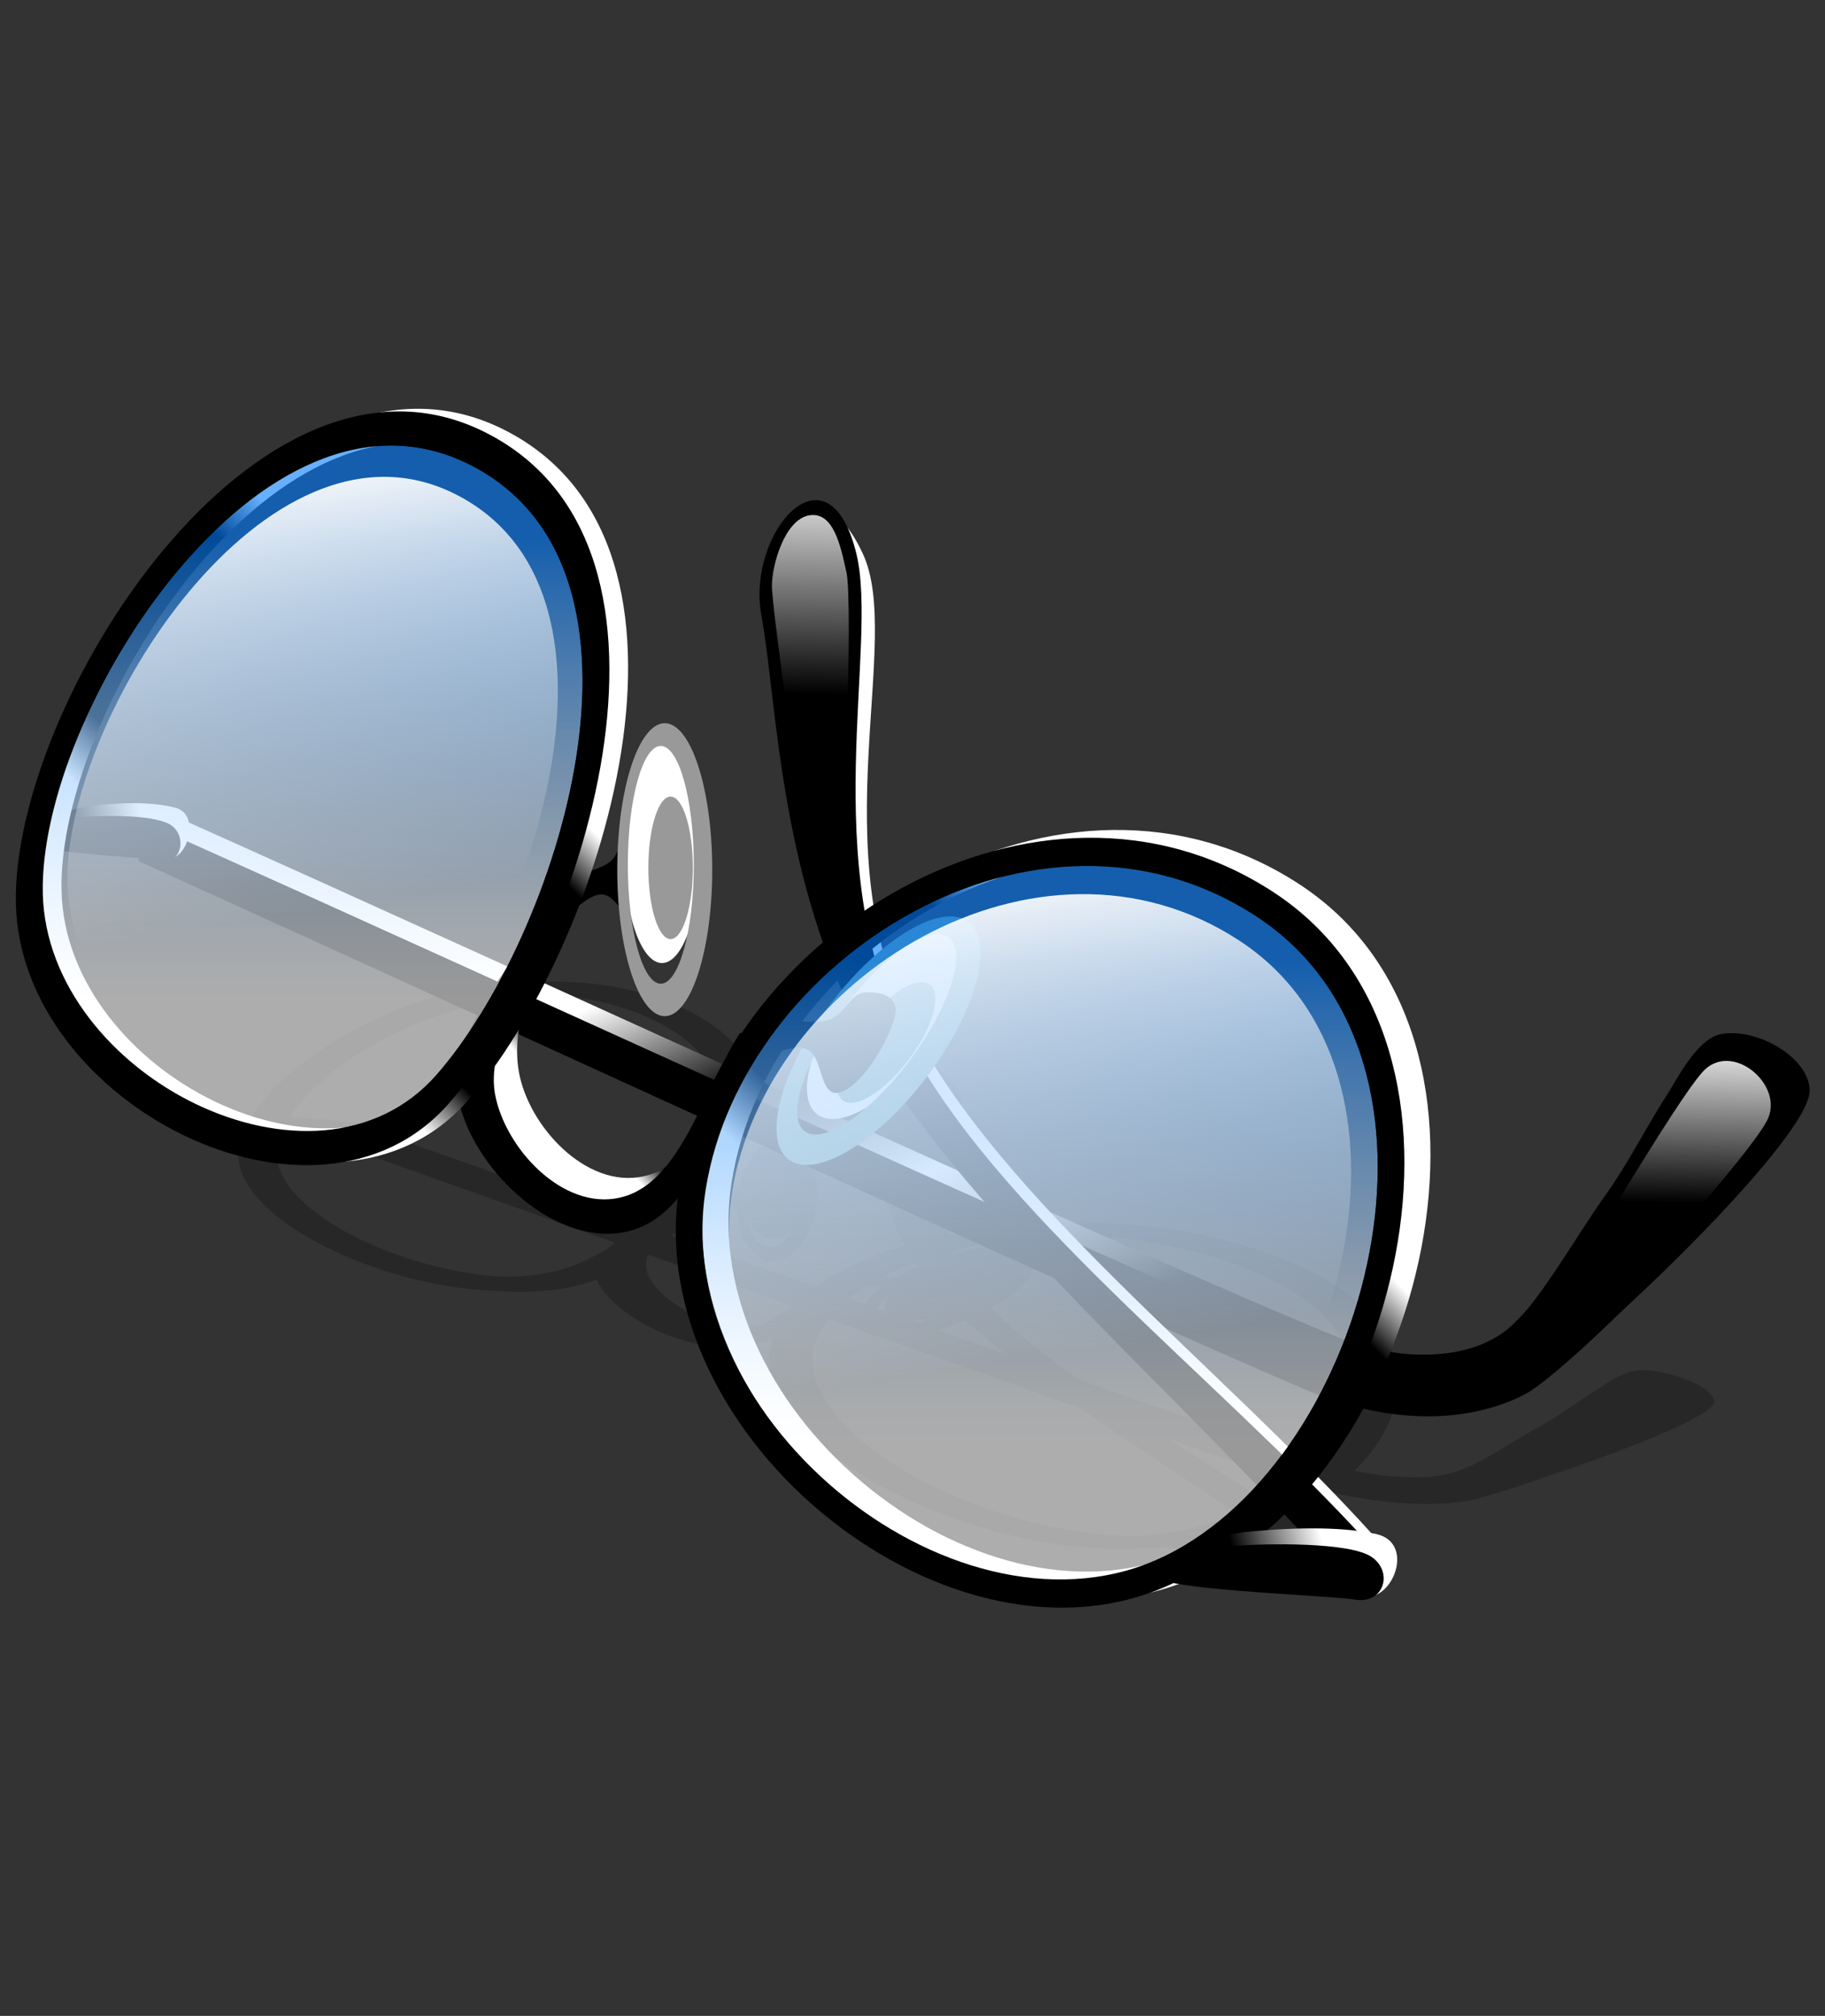 <?xml version="1.0" encoding="UTF-8" standalone="no"?>
<!-- Created with Inkscape (http://www.inkscape.org/) -->
<svg
   xmlns:a="http://ns.adobe.com/AdobeSVGViewerExtensions/3.0/"
   xmlns:dc="http://purl.org/dc/elements/1.1/"
   xmlns:cc="http://web.resource.org/cc/"
   xmlns:rdf="http://www.w3.org/1999/02/22-rdf-syntax-ns#"
   xmlns:svg="http://www.w3.org/2000/svg"
   xmlns="http://www.w3.org/2000/svg"
   xmlns:sodipodi="http://sodipodi.sourceforge.net/DTD/sodipodi-0.dtd"
   xmlns:inkscape="http://www.inkscape.org/namespaces/inkscape"
   version="1.0"
   width="115"
   height="127"
   viewBox="0.164 -0.104 115 127"
   id="svg4648"
   xml:space="preserve"
   sodipodi:version="0.32"
   inkscape:version="0.44.1"
   sodipodi:docname="txt2.svg"
   sodipodi:docbase="/home/qt-devel/projects/Memory/svg"><rect x="0.164" y="-0.104" width="115" height="127" fill="#333333" stroke="none"/><sodipodi:namedview
   inkscape:window-height="724"
   inkscape:window-width="1272"
   inkscape:pageshadow="2"
   inkscape:pageopacity="0.0"
   guidetolerance="10.0"
   gridtolerance="10.0"
   objecttolerance="10.0"
   borderopacity="1.0"
   bordercolor="#666666"
   pagecolor="#ffffff"
   id="base"
   inkscape:zoom="2.976378"
   inkscape:cx="57.5"
   inkscape:cy="63.5"
   inkscape:window-x="0"
   inkscape:window-y="0"
   inkscape:current-layer="svg4648" /><defs
   id="defs4910">
		
		<linearGradient
   x1="57.584"
   y1="154.013"
   x2="57.584"
   y2="-101.487"
   id="XMLID_1_"
   gradientUnits="userSpaceOnUse">
			<stop
   style="stop-color:white;stop-opacity:1"
   offset="0"
   id="stop4654" />
			<stop
   style="stop-color:#f6f6f6;stop-opacity:1"
   offset="0.246"
   id="stop4656" />
			<stop
   style="stop-color:#dfdfdf;stop-opacity:1"
   offset="0.637"
   id="stop4658" />
			<stop
   style="stop-color:#c4c4c4;stop-opacity:1"
   offset="1"
   id="stop4660" />
		</linearGradient>
		
		<linearGradient
   x1="-32.669"
   y1="-26.885"
   x2="49.83"
   y2="55.614"
   id="XMLID_2_"
   gradientUnits="userSpaceOnUse">
			<stop
   style="stop-color:#b2b2b2;stop-opacity:1"
   offset="0"
   id="stop4665" />
			<stop
   style="stop-color:#828282;stop-opacity:1"
   offset="1"
   id="stop4667" />
			<a:midPointStop
   offset="0"
   style="stop-color:#B2B2B2" />
			<a:midPointStop
   offset="0.5"
   style="stop-color:#B2B2B2" />
			<a:midPointStop
   offset="1"
   style="stop-color:#828282" />
		</linearGradient>
		
		<linearGradient
   x1="36.687"
   y1="24.87"
   x2="197.673"
   y2="110.514"
   id="XMLID_3_"
   gradientUnits="userSpaceOnUse">
			<stop
   style="stop-color:white;stop-opacity:1"
   offset="0"
   id="stop4672" />
			<stop
   style="stop-color:#dadada;stop-opacity:1"
   offset="0.86"
   id="stop4674" />
			<stop
   style="stop-color:#d4d4d4;stop-opacity:1"
   offset="1"
   id="stop4676" />
		</linearGradient>
		
		<linearGradient
   x1="-10.142"
   y1="10.1"
   x2="121.178"
   y2="10.1"
   id="XMLID_4_"
   gradientUnits="userSpaceOnUse">
			<stop
   style="stop-color:#b3caff;stop-opacity:1"
   offset="0"
   id="stop4681" />
			<stop
   style="stop-color:#0053bd;stop-opacity:1"
   offset="1"
   id="stop4683" />
			<a:midPointStop
   offset="0"
   style="stop-color:#B3CAFF" />
			<a:midPointStop
   offset="0.5"
   style="stop-color:#B3CAFF" />
			<a:midPointStop
   offset="1"
   style="stop-color:#0053BD" />
		</linearGradient>
		
		
		
		
		
	</defs>
	<path
   d="M 103.727,86.215 C 102.776,86.194 101.849,86.714 100.899,87.378 C 99.734,88.069 98.532,89.019 97.357,89.663 C 95.756,90.539 94.363,91.516 92.787,92.275 C 92.532,92.381 92.272,92.484 92.005,92.578 C 90.359,93.154 87.834,93.016 85.517,92.559 C 89.538,88.618 89.638,83.176 82.213,79.73 C 77.401,77.495 71.7,76.71 66.435,76.995 C 64.176,77.033 61.98,77.277 59.938,77.684 C 59.23,73.818 61.875,70.362 60.433,68.387 C 60.206,68.076 59.967,67.824 59.722,67.616 C 58.206,65.508 54.46,67.329 54.952,69.388 C 55.406,71.289 55.208,74.687 57.175,78.365 C 55.464,78.875 53.928,79.515 52.64,80.263 C 52.615,80.253 52.59,80.243 52.564,80.234 C 52.21,80.451 51.877,80.695 51.551,80.951 C 48.561,79.891 45.533,78.816 42.515,77.747 C 43.245,77.178 43.937,76.559 44.567,75.907 C 44.965,75.806 45.383,75.706 45.798,75.763 C 46.119,75.806 46.381,75.979 46.629,76.169 C 46.712,77.858 47.538,79.206 48.689,79.34 C 50.053,79.498 51.366,77.899 51.613,75.777 C 51.859,73.657 50.947,71.798 49.584,71.64 C 48.328,71.494 47.118,72.838 46.741,74.707 C 46.638,74.801 46.513,74.887 46.33,74.941 C 46.068,75.02 45.702,75.048 45.324,75.068 C 48.808,70.943 49.593,65.81 42.101,62.953 C 40.039,62.166 37.899,61.803 35.773,61.755 C 25.635,61.046 15.481,67.987 15.187,72.473 C 14.912,76.627 24.098,81.065 31.622,81.227 C 33.867,81.38 36.006,81.178 37.766,80.513 C 38.531,82.388 42.395,84.769 46.073,84.771 C 47.128,84.773 48.001,84.557 48.772,84.222 C 48.789,84.218 48.804,84.212 48.82,84.209 C 46.638,90.316 60.886,98.192 72.346,97.425 C 72.817,97.421 73.284,97.404 73.747,97.373 C 76.354,97.901 81.613,98.604 82.946,98.861 C 83.379,98.944 83.721,98.928 83.981,98.861 C 85.193,98.763 85.947,97.666 84.236,97.265 C 84.151,97.245 84.055,97.228 83.967,97.208 C 83.133,96.609 82.255,96.01 81.353,95.405 C 82.291,94.954 83.152,94.443 83.928,93.883 C 87.056,94.62 90.04,94.82 92.4,94.489 C 93.259,94.368 95.366,93.72 97.726,92.88 C 102.235,91.401 108.123,89.108 108.184,88.222 C 108.244,87.354 105.605,86.253 103.727,86.215 z M 50.115,77.343 C 49.711,78.081 49.147,78.531 48.58,78.465 C 47.922,78.389 47.43,77.639 47.257,76.612 C 47.263,76.615 47.268,76.618 47.274,76.622 C 47.558,77.347 48.069,77.855 48.707,77.929 C 49.215,77.988 49.71,77.761 50.115,77.343 z M 60.99,83.066 C 61.754,83.758 62.598,84.464 63.52,85.184 C 62.124,84.691 60.69,84.185 59.235,83.671 C 59.817,83.508 60.408,83.305 60.99,83.066 z M 58.938,82.96 C 58.598,83.063 58.266,83.149 57.949,83.217 C 57.824,83.173 57.699,83.129 57.574,83.085 C 57.988,83.089 58.451,83.045 58.938,82.96 z M 57.818,79.454 C 57.877,79.545 57.929,79.636 57.992,79.725 C 57.651,79.88 57.315,80.046 56.992,80.223 C 56.877,80.286 56.779,80.352 56.67,80.416 C 56.409,80.393 56.132,80.351 55.857,80.31 C 56.465,80 57.12,79.715 57.818,79.454 z M 55.978,82.52 C 55.796,82.456 55.613,82.391 55.431,82.326 C 55.573,82.052 55.839,81.741 56.22,81.417 C 55.894,81.837 55.805,82.223 55.978,82.52 z M 54.706,80.962 C 55.065,80.958 55.428,80.96 55.744,81.02 C 55.273,81.368 54.891,81.713 54.629,82.042 C 54.307,81.928 53.98,81.813 53.654,81.697 C 53.975,81.441 54.332,81.198 54.706,80.962 z M 38.444,78.567 C 37.831,78.924 37.21,79.24 36.595,79.505 C 35.166,80.117 33.425,80.36 31.574,80.322 C 24.94,79.841 17.367,76.006 17.605,72.404 C 17.627,72.072 17.713,71.722 17.85,71.364 C 19.09,71.591 20.636,71.827 21.739,72.002 C 21.724,72.025 21.71,72.048 21.695,72.07 C 26.972,73.938 32.88,76.038 38.91,78.184 C 38.74,78.311 38.587,78.438 38.444,78.567 z M 40.624,77.079 C 35.003,75.087 29.478,73.132 24.447,71.365 C 24.394,71.178 24.209,71.005 23.818,70.903 C 22.51,70.565 20.63,70.402 19.29,70.33 C 19.008,70.315 18.69,70.317 18.377,70.332 C 20.705,66.658 27.933,62.482 35.358,62.619 C 36.989,62.734 38.619,63.063 40.199,63.665 C 48.572,66.859 45.578,73.181 40.624,77.079 z M 48.245,83.316 C 47.968,83.367 47.68,83.406 47.371,83.418 C 44.348,83.53 41.422,81.581 40.942,80.049 C 40.823,79.672 40.86,79.297 40.994,78.927 C 44.023,80.006 47.066,81.088 50.066,82.156 C 49.503,82.599 48.917,83.011 48.245,83.316 z M 49.986,85.792 C 50.089,87.007 50.729,88.251 51.779,89.455 C 50.695,88.254 50.044,87.005 49.986,85.792 z M 73.141,96.56 C 72.784,96.605 72.423,96.639 72.059,96.665 C 61.526,96.732 49.223,89.564 51.677,84.1 C 51.851,83.712 52.091,83.338 52.375,82.977 C 53.097,83.235 53.82,83.493 54.531,83.746 C 54.633,83.82 54.75,83.89 54.897,83.945 C 55.081,84.015 55.293,84.066 55.527,84.099 C 60.03,85.7 64.337,87.227 68.202,88.591 C 71.393,90.791 74.887,93.047 78.132,95.258 C 76.62,95.88 74.939,96.335 73.141,96.56 z M 78.53,96.502 C 78.852,96.402 79.172,96.301 79.482,96.189 C 79.703,96.342 79.909,96.493 80.127,96.645 C 79.579,96.589 79.042,96.543 78.53,96.502 z M 79.865,94.431 C 77.902,93.15 75.862,91.862 73.851,90.577 C 76.654,91.558 79.078,92.399 80.967,93.042 C 81.205,93.123 81.444,93.19 81.682,93.265 C 81.128,93.683 80.517,94.072 79.865,94.431 z M 83.154,91.962 C 83.087,91.941 83.012,91.923 82.947,91.901 C 79.493,90.762 74.306,88.969 68.203,86.83 C 66.015,85.291 64.077,83.771 62.614,82.287 C 65.222,80.832 66.127,79.192 64.619,78.618 C 63.681,78.26 62.021,78.396 60.261,78.895 C 60.237,78.831 60.223,78.766 60.2,78.703 C 62.158,78.19 64.324,77.854 66.579,77.729 C 71.072,77.658 75.807,78.426 79.859,80.309 C 86.595,83.436 86.646,88.33 83.154,91.962 z "
   style="opacity:0.23;fill-rule:evenodd"
   id="path4695" /><g
   id="g4722"
   transform="matrix(1.2,0,0,1.2,-16.184,-16.826)">
			<g
   id="g4724">
				<g
   id="g4726">
					<linearGradient
   x1="-212.175"
   y1="505.692"
   x2="-223.147"
   y2="482.164"
   id="XMLID_8_"
   gradientUnits="userSpaceOnUse"
   gradientTransform="translate(285.343,-423.543)">
						<stop
   style="stop-color:black;stop-opacity:1"
   offset="0"
   id="stop4729" />
						<stop
   style="stop-color:white;stop-opacity:1"
   offset="0.41"
   id="stop4731" />
						<stop
   style="stop-color:black;stop-opacity:1"
   offset="0.72"
   id="stop4733" />
						<stop
   style="stop-color:white;stop-opacity:1"
   offset="1"
   id="stop4735" />
					</linearGradient>
					<path
   d="M 21.489,58.398 C 41.921,67.649 71.48,81.324 82.787,86.154 C 87.087,87.99 91.283,87.966 94.309,86.399 C 96.668,85.178 108.714,73.752 108.652,71.171 C 108.614,69.438 105.865,67.869 103.994,68.225 C 102.126,68.579 100.595,73.041 98.677,75.744 C 96.754,78.446 95.2,81.41 93.085,83.452 C 90.9,85.556 86.86,85.349 84.011,84.191 C 72.733,79.595 43.513,66.055 22.837,56.801 C 22.673,57.456 21.653,57.744 21.489,58.398 z "
   style="fill:url(#XMLID_8_);fill-rule:evenodd"
   id="path4737" />
					<path
   d="M 20.878,59.134 C 41.31,68.386 70.868,82.06 82.176,86.891 C 86.476,88.726 90.672,88.701 93.698,87.136 C 96.059,85.912 107.737,74.242 107.674,71.662 C 107.632,69.926 105.619,68.484 103.753,68.838 C 101.882,69.191 99.985,73.778 98.065,76.481 C 96.142,79.182 94.588,82.145 92.473,84.188 C 90.291,86.292 86.248,86.085 83.402,84.926 C 72.123,80.331 42.044,66.422 21.368,57.171 C 21.206,57.823 21.042,58.478 20.878,59.134 z "
   style="fill-rule:evenodd"
   id="path4739" />
				</g>
				<linearGradient
   x1="-209.582"
   y1="483.285"
   x2="-209.928"
   y2="501.837"
   id="XMLID_9_"
   gradientUnits="userSpaceOnUse"
   gradientTransform="translate(310.472,-419.952)">
					<stop
   style="stop-color:white;stop-opacity:1"
   offset="0.26"
   id="stop4742" />
					<stop
   style="stop-color:black;stop-opacity:1"
   offset="0.74"
   id="stop4744" />
				</linearGradient>
				<path
   d="M 103.019,70.221 C 104.539,68.503 107.39,70.914 106.41,72.769 C 105.434,74.628 99.196,81.543 97.198,83.339 C 95.201,85.134 93.493,84.573 95.138,82.365 C 96.783,80.155 101.496,71.942 103.019,70.221 z "
   style="fill:url(#XMLID_9_);fill-rule:evenodd"
   id="path4746" />
			</g>
			<g
   id="g4748">
				<linearGradient
   x1="-286.226"
   y1="483.359"
   x2="-275.878"
   y2="479.997"
   id="XMLID_10_"
   gradientUnits="userSpaceOnUse"
   gradientTransform="matrix(0.616,0,0,0.975,192.742,-411.772)">
					<stop
   style="stop-color:black;stop-opacity:1"
   offset="0.27"
   id="stop4751" />
					<stop
   style="stop-color:white;stop-opacity:1"
   offset="0.73"
   id="stop4753" />
				</linearGradient>
				<path
   d="M 18.289,56.254 C 19.629,56.088 21.515,55.981 22.853,56.346 C 24.19,56.715 23.441,59.147 22.428,58.987 C 21.414,58.824 17.584,58.576 16.219,58.03 C 14.854,57.485 16.95,56.417 18.289,56.254 z "
   style="fill:url(#XMLID_10_);fill-rule:evenodd"
   id="path4755" />
				<path
   d="M 17.641,56.858 C 19.093,56.72 21.922,56.682 22.681,57.31 C 23.44,57.938 23.12,59.298 22.121,59.119 C 21.12,58.94 16.879,58.78 15.402,58.328 C 13.926,57.877 16.192,56.995 17.641,56.858 z "
   style="fill-rule:evenodd"
   id="path4757" />
			</g>
			<g
   id="g4759">
				<linearGradient
   x1="-229.603"
   y1="499.247"
   x2="-245.078"
   y2="466.06"
   id="XMLID_11_"
   gradientUnits="userSpaceOnUse">
					<stop
   style="stop-color:black;stop-opacity:1"
   offset="0.03"
   id="stop4762" />
					<stop
   style="stop-color:white;stop-opacity:1"
   offset="0.415"
   id="stop4764" />
					<stop
   style="stop-color:black;stop-opacity:1"
   offset="0.707"
   id="stop4766" />
					<stop
   style="stop-color:white;stop-opacity:1"
   offset="0.97"
   id="stop4768" />
				</linearGradient>
				<path
   d="M 85.705,94.503 C 77.621,85.572 66.161,76.923 61.453,67.718 C 56.745,58.506 61.062,47.576 58.932,43.005 C 56.232,37.21 52.849,43.267 54.573,47.524 C 56.393,52.025 54.807,60.146 59.907,68.761 C 65.009,77.371 75.731,86.614 83.642,95.546 C 84.329,95.195 85.017,94.849 85.705,94.503 z "
   style="fill:url(#XMLID_11_);fill-rule:evenodd"
   id="path4770" />
				<path
   d="M 85.39,94.858 C 77.316,86.04 65.863,77.495 61.163,68.401 C 56.464,59.302 59.79,47.817 58.585,42.97 C 57.099,36.98 52.807,41.91 53.603,46.234 C 54.473,50.963 54.525,60.922 59.617,69.433 C 64.711,77.937 75.425,87.068 83.326,95.889 C 84.016,95.546 84.703,95.202 85.39,94.858 z "
   style="fill-rule:evenodd"
   id="path4772" />
				<linearGradient
   x1="56.348"
   y1="31.956"
   x2="55.883"
   y2="56.86"
   id="XMLID_12_"
   gradientUnits="userSpaceOnUse">
					<stop
   style="stop-color:white;stop-opacity:1"
   offset="0.26"
   id="stop4775" />
					<stop
   style="stop-color:black;stop-opacity:1"
   offset="0.74"
   id="stop4777" />
					<a:midPointStop
   offset="0.26"
   style="stop-color:#FFFFFF" />
					<a:midPointStop
   offset="0.5"
   style="stop-color:#FFFFFF" />
					<a:midPointStop
   offset="0.74"
   style="stop-color:#000000" />
				</linearGradient>
				<path
   d="M 54.157,44.705 C 54.157,43.56 54.844,41.205 56.116,40.991 C 57.388,40.775 57.767,42.582 58.076,44.005 C 58.386,45.425 58.106,58.979 57.028,60.062 C 55.949,61.141 56.539,60.039 56.189,59.008 C 55.837,57.978 54.157,45.851 54.157,44.705 z "
   style="fill:url(#XMLID_12_);fill-rule:evenodd"
   id="path4779" />
			</g>
			<g
   id="g4781">
				<path
   d="M 63.501,62.975 C 64.771,63.618 64.278,66.28 62.4,68.921 C 60.525,71.56 57.973,73.18 56.702,72.54 C 55.434,71.899 55.928,69.242 57.803,66.601 C 59.68,63.958 62.232,62.335 63.501,62.975 z "
   style="fill:white;fill-rule:evenodd"
   id="path4783" />
				<path
   d="M 64.271,62.208 C 65.854,63.004 65.114,66.515 62.622,70.019 C 60.131,73.521 56.811,75.733 55.229,74.933 C 53.647,74.135 54.391,70.624 56.881,67.121 C 59.371,63.616 62.691,61.41 64.271,62.208 M 63.329,63.074 C 64.429,63.627 63.679,66.399 61.658,69.245 C 59.638,72.086 57.091,73.953 55.993,73.399 C 54.896,72.845 55.649,70.072 57.668,67.229 C 59.691,64.385 62.233,62.52 63.329,63.074"
   style="fill:#699;fill-rule:evenodd"
   id="path4785" />
				<path
   d="M 62.36,65.568 C 63.104,65.944 62.72,67.633 61.506,69.342 C 60.291,71.053 58.705,72.135 57.962,71.759 C 57.221,71.384 57.602,69.696 58.818,67.988 C 60.032,66.279 61.619,65.196 62.36,65.568 z "
   style="fill:#699;fill-rule:evenodd"
   id="path4787" />
			</g>
			<g
   id="g4789">
				<g
   id="g4791">
					<linearGradient
   x1="-252.739"
   y1="498.397"
   x2="-240.521"
   y2="486.179"
   id="XMLID_13_"
   gradientUnits="userSpaceOnUse"
   gradientTransform="matrix(0.896,0,0,0.944,267.24,-395.928)">
						<stop
   style="stop-color:white;stop-opacity:1"
   offset="0.23"
   id="stop4794" />
						<stop
   style="stop-color:black;stop-opacity:1"
   offset="0.327"
   id="stop4796" />
						<stop
   style="stop-color:black;stop-opacity:1"
   offset="0.678"
   id="stop4798" />
						<stop
   style="stop-color:white;stop-opacity:1"
   offset="0.77"
   id="stop4800" />
						<a:midPointStop
   offset="0.23"
   style="stop-color:#FFFFFF" />
						<a:midPointStop
   offset="0.5"
   style="stop-color:#FFFFFF" />
						<a:midPointStop
   offset="0.327"
   style="stop-color:#000000" />
						<a:midPointStop
   offset="0.5"
   style="stop-color:#000000" />
						<a:midPointStop
   offset="0.678"
   style="stop-color:#000000" />
						<a:midPointStop
   offset="0.5"
   style="stop-color:#000000" />
						<a:midPointStop
   offset="0.77"
   style="stop-color:#FFFFFF" />
					</linearGradient>
					<path
   d="M 43.117,60.894 C 41.571,64.073 38.124,67.293 39.035,70.848 C 39.946,74.403 44.122,78.314 47.819,77.47 C 51.512,76.626 52.698,71.092 54.998,67.696 C 54.581,67.472 54.162,67.253 53.744,67.035 C 51.82,70.035 50.684,74.702 47.694,75.618 C 44.704,76.531 41.572,73.359 40.919,70.45 C 40.263,67.546 42.025,64.137 43.281,61.404 C 42.944,61.092 43.453,61.202 43.117,60.894 z "
   style="fill:url(#XMLID_13_);fill-rule:evenodd"
   id="path4802" />
					<path
   d="M 41.855,62.018 C 40.31,65.197 36.864,68.417 37.775,71.971 C 38.685,75.526 42.86,79.438 46.558,78.59 C 50.252,77.749 51.438,72.215 53.737,68.819 C 53.319,68.595 52.902,68.377 52.483,68.157 C 50.559,71.156 49.421,75.825 46.432,76.742 C 43.442,77.655 40.312,74.482 39.657,71.574 C 39.002,68.67 41.606,65.681 42.861,62.948 C 42.525,62.638 42.19,62.327 41.855,62.018 z "
   style="fill-rule:evenodd"
   id="path4804" />
				</g>
				<path
   d="M 42.822,62.02 C 43.531,62.236 44.357,60.858 45.246,60.894 C 46.137,60.925 46.702,63.01 47.583,62.192 C 48.465,61.377 48.788,58.828 48.623,57.768 C 48.456,56.711 47.423,56.956 46.804,57.248 C 46.185,57.541 46.298,58.627 45.679,59.156 C 45.06,59.685 43.779,59.76 43.255,60.284 C 42.73,60.812 42.113,61.804 42.822,62.02 z "
   style="fill-rule:evenodd"
   id="path4806" />
				<path
   d="M 53.159,69.185 C 53.778,69.681 55.147,68.641 56.017,69.032 C 56.889,69.421 56.619,71.714 57.82,71.256 C 59.022,70.796 60.362,68.396 60.619,67.276 C 60.875,66.159 59.751,65.99 59.019,66.035 C 58.287,66.081 57.966,67.203 57.14,67.481 C 56.312,67.759 55.011,67.321 54.282,67.632 C 53.55,67.942 52.542,68.685 53.159,69.185 z "
   style="fill-rule:evenodd"
   id="path4808" />
			</g>
			<g
   id="g4810">
				<linearGradient
   x1="-237.22"
   y1="508.729"
   x2="-211.768"
   y2="483.277"
   id="XMLID_14_"
   gradientUnits="userSpaceOnUse"
   gradientTransform="translate(294.294,-418.19)">
					<stop
   style="stop-color:white;stop-opacity:1"
   offset="0.23"
   id="stop4813" />
					<stop
   style="stop-color:black;stop-opacity:1"
   offset="0.327"
   id="stop4815" />
					<stop
   style="stop-color:black;stop-opacity:1"
   offset="0.678"
   id="stop4817" />
					<stop
   style="stop-color:white;stop-opacity:1"
   offset="0.77"
   id="stop4819" />
				</linearGradient>
				<path
   d="M 50.662,75.838 C 48.558,89.035 65.129,102.216 76.695,96.593 C 88.258,90.97 94.265,68.489 81.877,60.372 C 69.487,52.253 52.763,62.641 50.662,75.838 M 52.049,75.974 C 50.098,88.207 65.456,100.422 76.177,95.209 C 86.892,89.998 92.458,69.165 80.976,61.642 C 69.496,54.118 53.997,63.746 52.049,75.974"
   style="fill:url(#XMLID_14_);fill-rule:evenodd"
   id="path4821" />
				<linearGradient
   x1="-263.514"
   y1="490.567"
   x2="-240.686"
   y2="467.74"
   id="XMLID_15_"
   gradientUnits="userSpaceOnUse"
   gradientTransform="translate(283.487,-422.658)">
					<stop
   style="stop-color:white;stop-opacity:1"
   offset="0.23"
   id="stop4824" />
					<stop
   style="stop-color:black;stop-opacity:1"
   offset="0.327"
   id="stop4826" />
					<stop
   style="stop-color:black;stop-opacity:1"
   offset="0.678"
   id="stop4828" />
					<stop
   style="stop-color:white;stop-opacity:1"
   offset="0.77"
   id="stop4830" />
				</linearGradient>
				<path
   d="M 15.443,61.282 C 15.176,50.793 28.099,30.45 40.095,36.497 C 52.092,42.543 45.133,63.803 38.168,71.735 C 31.202,79.665 15.705,71.77 15.443,61.282 M 16.855,60.728 C 16.614,51.19 28.365,32.695 39.272,38.19 C 50.181,43.69 43.853,63.023 37.52,70.234 C 31.185,77.447 17.094,70.266 16.855,60.728"
   style="fill:url(#XMLID_15_);fill-rule:evenodd"
   id="path4832" />
				<linearGradient
   x1="29.875"
   y1="66.662"
   x2="29.875"
   y2="42.182"
   id="XMLID_16_"
   gradientUnits="userSpaceOnUse">
					<stop
   style="stop-color:white;stop-opacity:1"
   offset="0"
   id="stop4835" />
					<stop
   style="stop-color:#f7fbff;stop-opacity:1"
   offset="0.086"
   id="stop4837" />
					<stop
   style="stop-color:#e2f0ff;stop-opacity:1"
   offset="0.218"
   id="stop4839" />
					<stop
   style="stop-color:#c0deff;stop-opacity:1"
   offset="0.378"
   id="stop4841" />
					<stop
   style="stop-color:#8fc6ff;stop-opacity:1"
   offset="0.561"
   id="stop4843" />
					<stop
   style="stop-color:#52a6ff;stop-opacity:1"
   offset="0.763"
   id="stop4845" />
					<stop
   style="stop-color:#0880ff;stop-opacity:1"
   offset="0.978"
   id="stop4847" />
					<stop
   style="stop-color:#007cff;stop-opacity:1"
   offset="1"
   id="stop4849" />
				</linearGradient>
				<path
   d="M 15.872,60.867 C 15.63,51.33 27.382,32.831 38.289,38.33 C 49.199,43.83 42.872,63.159 36.536,70.373 C 30.203,77.585 16.112,70.401 15.872,60.867 z "
   style="opacity:0.6;fill:url(#XMLID_16_);fill-rule:evenodd"
   id="path4851" />
				<path
   d="M 14.459,61.422 C 14.193,50.932 27.115,30.59 39.112,36.636 C 51.108,42.683 44.15,63.942 37.185,71.874 C 30.219,79.806 14.721,71.91 14.459,61.422 M 15.872,60.867 C 15.63,51.33 27.382,32.834 38.289,38.33 C 49.199,43.83 42.871,63.163 36.538,70.373 C 30.201,77.587 16.11,70.405 15.872,60.867"
   style="fill-rule:evenodd"
   id="path4853" />
				<linearGradient
   x1="68.105"
   y1="89.705"
   x2="68.105"
   y2="64.413"
   id="XMLID_17_"
   gradientUnits="userSpaceOnUse">
					<stop
   style="stop-color:white;stop-opacity:1"
   offset="0"
   id="stop4856" />
					<stop
   style="stop-color:#f7fbff;stop-opacity:1"
   offset="0.086"
   id="stop4858" />
					<stop
   style="stop-color:#e2f0ff;stop-opacity:1"
   offset="0.218"
   id="stop4860" />
					<stop
   style="stop-color:#c0deff;stop-opacity:1"
   offset="0.378"
   id="stop4862" />
					<stop
   style="stop-color:#8fc6ff;stop-opacity:1"
   offset="0.561"
   id="stop4864" />
					<stop
   style="stop-color:#52a6ff;stop-opacity:1"
   offset="0.763"
   id="stop4866" />
					<stop
   style="stop-color:#0880ff;stop-opacity:1"
   offset="0.978"
   id="stop4868" />
					<stop
   style="stop-color:#007cff;stop-opacity:1"
   offset="1"
   id="stop4870" />
				</linearGradient>
				<path
   d="M 50.679,76.388 C 48.731,88.618 64.086,100.833 74.805,95.619 C 85.525,90.409 91.089,69.579 79.611,62.056 C 68.128,54.528 52.626,64.155 50.679,76.388 z "
   style="opacity:0.6;fill:url(#XMLID_17_);fill-rule:evenodd"
   id="path4872" />
				<path
   d="M 49.292,76.248 C 47.189,89.445 63.759,102.627 75.326,97.004 C 86.888,91.381 92.897,68.9 80.508,60.782 C 68.119,52.664 51.395,63.051 49.292,76.248 M 50.681,76.385 C 48.729,88.618 64.088,100.833 74.808,95.619 C 85.525,90.409 91.089,69.575 79.607,62.052 C 68.128,54.528 52.628,64.155 50.681,76.385"
   style="fill-rule:evenodd"
   id="path4874" />
				<linearGradient
   x1="27.188"
   y1="37.402"
   x2="31.111"
   y2="61.545"
   id="XMLID_18_"
   gradientUnits="userSpaceOnUse">
					<stop
   style="stop-color:white;stop-opacity:1"
   offset="0.029"
   id="stop4877" />
					<stop
   style="stop-color:white;stop-opacity:0"
   offset="1"
   id="stop4879" />
				</linearGradient>
				<path
   d="M 17.164,60.362 C 16.946,51.695 27.623,34.883 37.537,39.879 C 47.449,44.876 41.699,62.444 35.944,69 C 30.188,75.551 17.384,69.028 17.164,60.362 z "
   style="fill:url(#XMLID_18_);fill-rule:evenodd"
   id="path4881" />
				<linearGradient
   x1="65.626"
   y1="57.823"
   x2="69.688"
   y2="84.951"
   id="XMLID_19_"
   gradientUnits="userSpaceOnUse">
					<stop
   style="stop-color:white;stop-opacity:1"
   offset="0.046"
   id="stop4884" />
					<stop
   style="stop-color:white;stop-opacity:0"
   offset="1"
   id="stop4886" />
				</linearGradient>
				<path
   d="M 52.063,76.525 C 50.27,87.79 64.414,99.04 74.29,94.241 C 84.161,89.442 89.289,70.254 78.713,63.323 C 68.135,56.391 53.858,65.257 52.063,76.525 z "
   style="fill:url(#XMLID_19_);fill-rule:evenodd"
   id="path4888" />
			</g>
			<g
   id="g4890">
				<linearGradient
   x1="-225.524"
   y1="506.366"
   x2="-215.178"
   y2="503.005"
   id="XMLID_20_"
   gradientUnits="userSpaceOnUse"
   gradientTransform="matrix(0.924,0,0,1.21,284.655,-514.16)">
					<stop
   style="stop-color:black;stop-opacity:1"
   offset="0.27"
   id="stop4893" />
					<stop
   style="stop-color:white;stop-opacity:1"
   offset="0.73"
   id="stop4895" />
					<a:midPointStop
   offset="0.27"
   style="stop-color:#000000" />
					<a:midPointStop
   offset="0.5"
   style="stop-color:#000000" />
					<a:midPointStop
   offset="0.73"
   style="stop-color:#FFFFFF" />
				</linearGradient>
				<path
   d="M 79.063,94.362 C 81.075,94.158 83.902,94.025 85.91,94.476 C 87.918,94.934 86.794,97.955 85.272,97.753 C 83.752,97.554 78.006,97.244 75.958,96.566 C 73.91,95.89 77.051,94.565 79.063,94.362 z "
   style="fill:url(#XMLID_20_);fill-rule:evenodd"
   id="path4897" />
				<path
   d="M 78.092,95.113 C 80.269,94.945 84.515,94.896 85.65,95.674 C 86.792,96.449 86.31,98.141 84.811,97.916 C 83.311,97.694 76.95,97.498 74.736,96.937 C 72.517,96.376 75.919,95.282 78.092,95.113 z "
   style="fill-rule:evenodd"
   id="path4899" />
			</g>
			<g
   id="g4901">
				<path
   d="M 48.386,52.935 C 49.49,52.935 50.384,55.522 50.384,58.714 C 50.384,61.906 49.49,64.494 48.386,64.494 C 47.284,64.494 46.39,61.906 46.39,58.714 C 46.39,55.522 47.284,52.935 48.386,52.935 z "
   style="fill:white;fill-rule:evenodd"
   id="path4903" />
				<path
   d="M 48.531,51.903 C 49.904,51.903 51.024,55.357 51.024,59.593 C 51.024,63.827 49.904,67.283 48.531,67.283 C 47.157,67.283 46.037,63.827 46.037,59.593 C 46.037,55.356 47.157,51.903 48.531,51.903 M 48.322,53.097 C 49.275,53.097 50.055,55.9 50.055,59.337 C 50.055,62.771 49.275,65.579 48.322,65.579 C 47.369,65.579 46.592,62.771 46.592,59.337 C 46.591,55.9 47.369,53.097 48.322,53.097"
   style="fill:#999;fill-rule:evenodd"
   id="path4905" />
				<path
   d="M 48.835,55.755 C 49.481,55.755 50.005,57.428 50.005,59.493 C 50.005,61.562 49.482,63.236 48.835,63.236 C 48.191,63.236 47.669,61.562 47.669,59.493 C 47.669,57.428 48.191,55.755 48.835,55.755 z "
   style="fill:#999;fill-rule:evenodd"
   id="path4907" />
			</g>
		</g>
</svg>